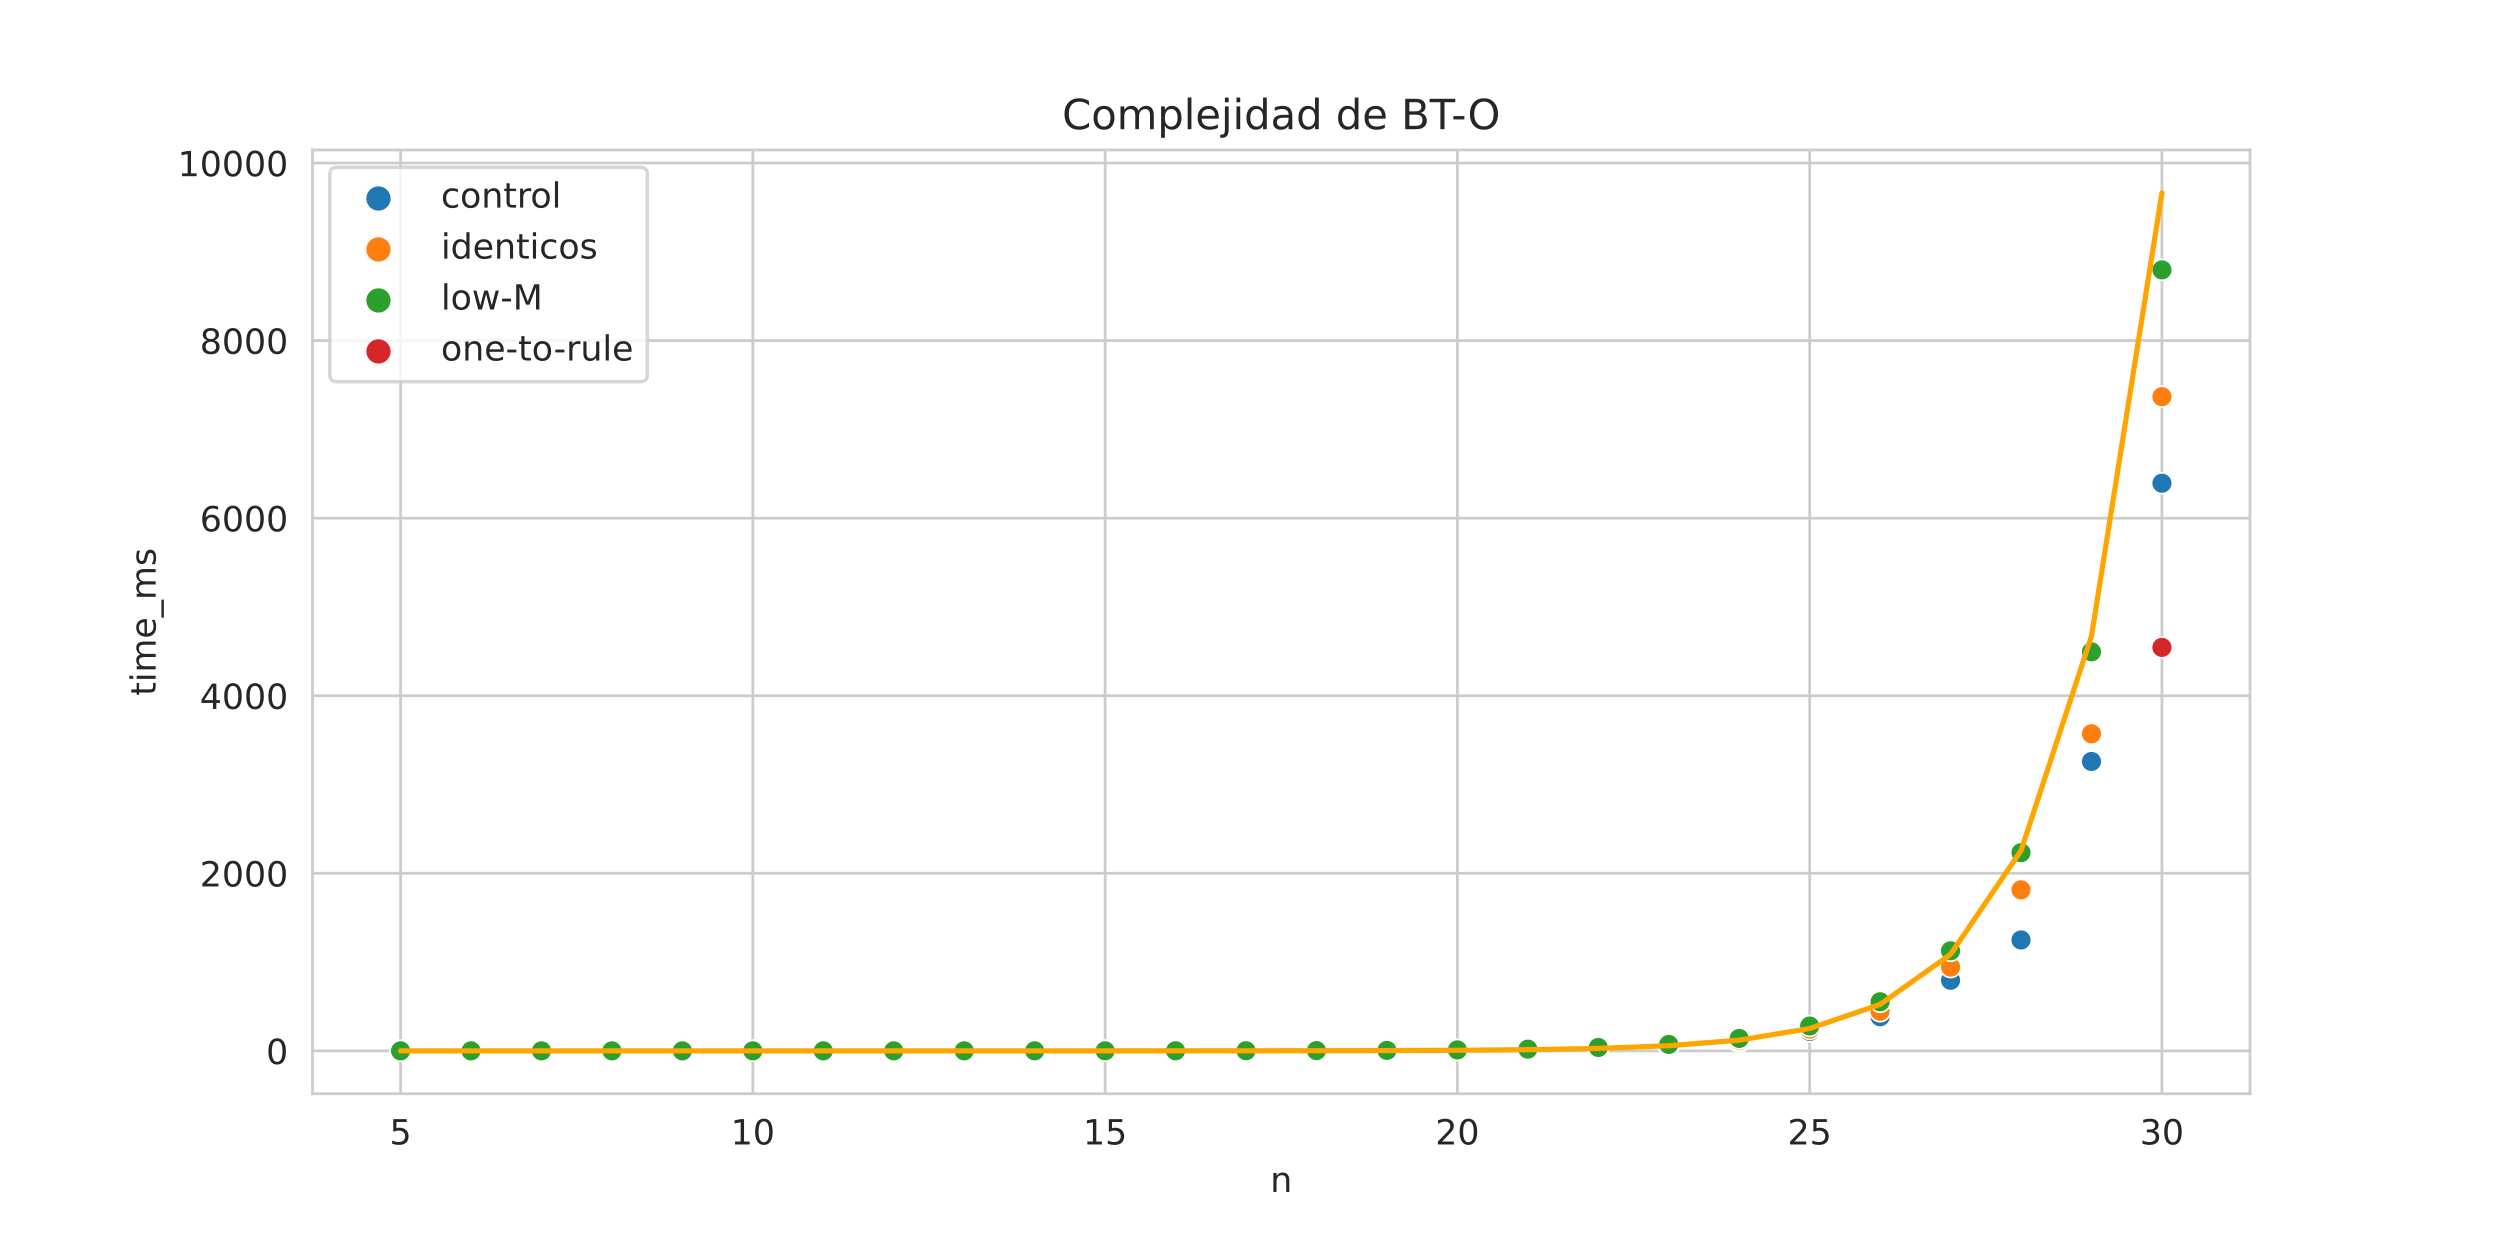 <?xml version="1.0" encoding="utf-8" standalone="no"?>
<!DOCTYPE svg PUBLIC "-//W3C//DTD SVG 1.1//EN"
  "http://www.w3.org/Graphics/SVG/1.1/DTD/svg11.dtd">
<!-- Created with matplotlib (https://matplotlib.org/) -->
<svg height="360pt" version="1.1" viewBox="0 0 720 360" width="720pt" xmlns="http://www.w3.org/2000/svg" xmlns:xlink="http://www.w3.org/1999/xlink">
 <defs>
  <style type="text/css">*{stroke-linecap:butt;stroke-linejoin:round;}</style>
 </defs>
 <g id="figure_1">
  <g id="patch_1">
   <path d="M 0 360 
L 720 360 
L 720 0 
L 0 0 
z
" style="fill:#ffffff;"/>
  </g>
  <g id="axes_1">
   <g id="patch_2">
    <path d="M 90 315 
L 648 315 
L 648 43.2 
L 90 43.2 
z
" style="fill:#ffffff;"/>
   </g>
   <g id="matplotlib.axis_1">
    <g id="xtick_1">
     <g id="line2d_1">
      <path clip-path="url(#p9fcc851614)" d="M 115.364 315 
L 115.364 43.2 
" style="fill:none;stroke:#cccccc;stroke-linecap:round;stroke-width:0.8;"/>
     </g>
     <g id="text_1">
      <!-- 5 -->
      <g style="fill:#262626;" transform="translate(112.182 329.598)scale(0.1 -0.1)">
       <defs>
        <path d="M 10.797 72.906 
L 49.516 72.906 
L 49.516 64.594 
L 19.828 64.594 
L 19.828 46.734 
Q 21.969 47.469 24.109 47.828 
Q 26.266 48.188 28.422 48.188 
Q 40.625 48.188 47.75 41.5 
Q 54.891 34.812 54.891 23.391 
Q 54.891 11.625 47.562 5.094 
Q 40.234 -1.422 26.906 -1.422 
Q 22.312 -1.422 17.547 -0.641 
Q 12.797 0.141 7.719 1.703 
L 7.719 11.625 
Q 12.109 9.234 16.797 8.062 
Q 21.484 6.891 26.703 6.891 
Q 35.156 6.891 40.078 11.328 
Q 45.016 15.766 45.016 23.391 
Q 45.016 31 40.078 35.438 
Q 35.156 39.891 26.703 39.891 
Q 22.75 39.891 18.812 39.016 
Q 14.891 38.141 10.797 36.281 
z
" id="DejaVuSans-53"/>
       </defs>
       <use xlink:href="#DejaVuSans-53"/>
      </g>
     </g>
    </g>
    <g id="xtick_2">
     <g id="line2d_2">
      <path clip-path="url(#p9fcc851614)" d="M 216.818 315 
L 216.818 43.2 
" style="fill:none;stroke:#cccccc;stroke-linecap:round;stroke-width:0.8;"/>
     </g>
     <g id="text_2">
      <!-- 10 -->
      <g style="fill:#262626;" transform="translate(210.456 329.598)scale(0.1 -0.1)">
       <defs>
        <path d="M 12.406 8.297 
L 28.516 8.297 
L 28.516 63.922 
L 10.984 60.406 
L 10.984 69.391 
L 28.422 72.906 
L 38.281 72.906 
L 38.281 8.297 
L 54.391 8.297 
L 54.391 0 
L 12.406 0 
z
" id="DejaVuSans-49"/>
        <path d="M 31.781 66.406 
Q 24.172 66.406 20.328 58.906 
Q 16.5 51.422 16.5 36.375 
Q 16.5 21.391 20.328 13.891 
Q 24.172 6.391 31.781 6.391 
Q 39.453 6.391 43.281 13.891 
Q 47.125 21.391 47.125 36.375 
Q 47.125 51.422 43.281 58.906 
Q 39.453 66.406 31.781 66.406 
z
M 31.781 74.219 
Q 44.047 74.219 50.516 64.516 
Q 56.984 54.828 56.984 36.375 
Q 56.984 17.969 50.516 8.266 
Q 44.047 -1.422 31.781 -1.422 
Q 19.531 -1.422 13.062 8.266 
Q 6.594 17.969 6.594 36.375 
Q 6.594 54.828 13.062 64.516 
Q 19.531 74.219 31.781 74.219 
z
" id="DejaVuSans-48"/>
       </defs>
       <use xlink:href="#DejaVuSans-49"/>
       <use x="63.623" xlink:href="#DejaVuSans-48"/>
      </g>
     </g>
    </g>
    <g id="xtick_3">
     <g id="line2d_3">
      <path clip-path="url(#p9fcc851614)" d="M 318.273 315 
L 318.273 43.2 
" style="fill:none;stroke:#cccccc;stroke-linecap:round;stroke-width:0.8;"/>
     </g>
     <g id="text_3">
      <!-- 15 -->
      <g style="fill:#262626;" transform="translate(311.91 329.598)scale(0.1 -0.1)">
       <use xlink:href="#DejaVuSans-49"/>
       <use x="63.623" xlink:href="#DejaVuSans-53"/>
      </g>
     </g>
    </g>
    <g id="xtick_4">
     <g id="line2d_4">
      <path clip-path="url(#p9fcc851614)" d="M 419.727 315 
L 419.727 43.2 
" style="fill:none;stroke:#cccccc;stroke-linecap:round;stroke-width:0.8;"/>
     </g>
     <g id="text_4">
      <!-- 20 -->
      <g style="fill:#262626;" transform="translate(413.365 329.598)scale(0.1 -0.1)">
       <defs>
        <path d="M 19.188 8.297 
L 53.609 8.297 
L 53.609 0 
L 7.328 0 
L 7.328 8.297 
Q 12.938 14.109 22.625 23.891 
Q 32.328 33.688 34.812 36.531 
Q 39.547 41.844 41.422 45.531 
Q 43.312 49.219 43.312 52.781 
Q 43.312 58.594 39.234 62.25 
Q 35.156 65.922 28.609 65.922 
Q 23.969 65.922 18.812 64.312 
Q 13.672 62.703 7.812 59.422 
L 7.812 69.391 
Q 13.766 71.781 18.938 73 
Q 24.125 74.219 28.422 74.219 
Q 39.75 74.219 46.484 68.547 
Q 53.219 62.891 53.219 53.422 
Q 53.219 48.922 51.531 44.891 
Q 49.859 40.875 45.406 35.406 
Q 44.188 33.984 37.641 27.219 
Q 31.109 20.453 19.188 8.297 
z
" id="DejaVuSans-50"/>
       </defs>
       <use xlink:href="#DejaVuSans-50"/>
       <use x="63.623" xlink:href="#DejaVuSans-48"/>
      </g>
     </g>
    </g>
    <g id="xtick_5">
     <g id="line2d_5">
      <path clip-path="url(#p9fcc851614)" d="M 521.182 315 
L 521.182 43.2 
" style="fill:none;stroke:#cccccc;stroke-linecap:round;stroke-width:0.8;"/>
     </g>
     <g id="text_5">
      <!-- 25 -->
      <g style="fill:#262626;" transform="translate(514.819 329.598)scale(0.1 -0.1)">
       <use xlink:href="#DejaVuSans-50"/>
       <use x="63.623" xlink:href="#DejaVuSans-53"/>
      </g>
     </g>
    </g>
    <g id="xtick_6">
     <g id="line2d_6">
      <path clip-path="url(#p9fcc851614)" d="M 622.636 315 
L 622.636 43.2 
" style="fill:none;stroke:#cccccc;stroke-linecap:round;stroke-width:0.8;"/>
     </g>
     <g id="text_6">
      <!-- 30 -->
      <g style="fill:#262626;" transform="translate(616.274 329.598)scale(0.1 -0.1)">
       <defs>
        <path d="M 40.578 39.312 
Q 47.656 37.797 51.625 33 
Q 55.609 28.219 55.609 21.188 
Q 55.609 10.406 48.188 4.484 
Q 40.766 -1.422 27.094 -1.422 
Q 22.516 -1.422 17.656 -0.516 
Q 12.797 0.391 7.625 2.203 
L 7.625 11.719 
Q 11.719 9.328 16.594 8.109 
Q 21.484 6.891 26.812 6.891 
Q 36.078 6.891 40.938 10.547 
Q 45.797 14.203 45.797 21.188 
Q 45.797 27.641 41.281 31.266 
Q 36.766 34.906 28.719 34.906 
L 20.219 34.906 
L 20.219 43.016 
L 29.109 43.016 
Q 36.375 43.016 40.234 45.922 
Q 44.094 48.828 44.094 54.297 
Q 44.094 59.906 40.109 62.906 
Q 36.141 65.922 28.719 65.922 
Q 24.656 65.922 20.016 65.031 
Q 15.375 64.156 9.812 62.312 
L 9.812 71.094 
Q 15.438 72.656 20.344 73.438 
Q 25.25 74.219 29.594 74.219 
Q 40.828 74.219 47.359 69.109 
Q 53.906 64.016 53.906 55.328 
Q 53.906 49.266 50.438 45.094 
Q 46.969 40.922 40.578 39.312 
z
" id="DejaVuSans-51"/>
       </defs>
       <use xlink:href="#DejaVuSans-51"/>
       <use x="63.623" xlink:href="#DejaVuSans-48"/>
      </g>
     </g>
    </g>
    <g id="text_7">
     <!-- n -->
     <g style="fill:#262626;" transform="translate(365.831 343.277)scale(0.1 -0.1)">
      <defs>
       <path d="M 54.891 33.016 
L 54.891 0 
L 45.906 0 
L 45.906 32.719 
Q 45.906 40.484 42.875 44.328 
Q 39.844 48.188 33.797 48.188 
Q 26.516 48.188 22.312 43.547 
Q 18.109 38.922 18.109 30.906 
L 18.109 0 
L 9.078 0 
L 9.078 54.688 
L 18.109 54.688 
L 18.109 46.188 
Q 21.344 51.125 25.703 53.562 
Q 30.078 56 35.797 56 
Q 45.219 56 50.047 50.172 
Q 54.891 44.344 54.891 33.016 
z
" id="DejaVuSans-110"/>
      </defs>
      <use xlink:href="#DejaVuSans-110"/>
     </g>
    </g>
   </g>
   <g id="matplotlib.axis_2">
    <g id="ytick_1">
     <g id="line2d_7">
      <path clip-path="url(#p9fcc851614)" d="M 90 302.645 
L 648 302.645 
" style="fill:none;stroke:#cccccc;stroke-linecap:round;stroke-width:0.8;"/>
     </g>
     <g id="text_8">
      <!-- 0 -->
      <g style="fill:#262626;" transform="translate(76.638 306.445)scale(0.1 -0.1)">
       <use xlink:href="#DejaVuSans-48"/>
      </g>
     </g>
    </g>
    <g id="ytick_2">
     <g id="line2d_8">
      <path clip-path="url(#p9fcc851614)" d="M 90 251.507 
L 648 251.507 
" style="fill:none;stroke:#cccccc;stroke-linecap:round;stroke-width:0.8;"/>
     </g>
     <g id="text_9">
      <!-- 2000 -->
      <g style="fill:#262626;" transform="translate(57.55 255.307)scale(0.1 -0.1)">
       <use xlink:href="#DejaVuSans-50"/>
       <use x="63.623" xlink:href="#DejaVuSans-48"/>
       <use x="127.246" xlink:href="#DejaVuSans-48"/>
       <use x="190.869" xlink:href="#DejaVuSans-48"/>
      </g>
     </g>
    </g>
    <g id="ytick_3">
     <g id="line2d_9">
      <path clip-path="url(#p9fcc851614)" d="M 90 200.369 
L 648 200.369 
" style="fill:none;stroke:#cccccc;stroke-linecap:round;stroke-width:0.8;"/>
     </g>
     <g id="text_10">
      <!-- 4000 -->
      <g style="fill:#262626;" transform="translate(57.55 204.169)scale(0.1 -0.1)">
       <defs>
        <path d="M 37.797 64.312 
L 12.891 25.391 
L 37.797 25.391 
z
M 35.203 72.906 
L 47.609 72.906 
L 47.609 25.391 
L 58.016 25.391 
L 58.016 17.188 
L 47.609 17.188 
L 47.609 0 
L 37.797 0 
L 37.797 17.188 
L 4.891 17.188 
L 4.891 26.703 
z
" id="DejaVuSans-52"/>
       </defs>
       <use xlink:href="#DejaVuSans-52"/>
       <use x="63.623" xlink:href="#DejaVuSans-48"/>
       <use x="127.246" xlink:href="#DejaVuSans-48"/>
       <use x="190.869" xlink:href="#DejaVuSans-48"/>
      </g>
     </g>
    </g>
    <g id="ytick_4">
     <g id="line2d_10">
      <path clip-path="url(#p9fcc851614)" d="M 90 149.231 
L 648 149.231 
" style="fill:none;stroke:#cccccc;stroke-linecap:round;stroke-width:0.8;"/>
     </g>
     <g id="text_11">
      <!-- 6000 -->
      <g style="fill:#262626;" transform="translate(57.55 153.03)scale(0.1 -0.1)">
       <defs>
        <path d="M 33.016 40.375 
Q 26.375 40.375 22.484 35.828 
Q 18.609 31.297 18.609 23.391 
Q 18.609 15.531 22.484 10.953 
Q 26.375 6.391 33.016 6.391 
Q 39.656 6.391 43.531 10.953 
Q 47.406 15.531 47.406 23.391 
Q 47.406 31.297 43.531 35.828 
Q 39.656 40.375 33.016 40.375 
z
M 52.594 71.297 
L 52.594 62.312 
Q 48.875 64.062 45.094 64.984 
Q 41.312 65.922 37.594 65.922 
Q 27.828 65.922 22.672 59.328 
Q 17.531 52.734 16.797 39.406 
Q 19.672 43.656 24.016 45.922 
Q 28.375 48.188 33.594 48.188 
Q 44.578 48.188 50.953 41.516 
Q 57.328 34.859 57.328 23.391 
Q 57.328 12.156 50.688 5.359 
Q 44.047 -1.422 33.016 -1.422 
Q 20.359 -1.422 13.672 8.266 
Q 6.984 17.969 6.984 36.375 
Q 6.984 53.656 15.188 63.938 
Q 23.391 74.219 37.203 74.219 
Q 40.922 74.219 44.703 73.484 
Q 48.484 72.75 52.594 71.297 
z
" id="DejaVuSans-54"/>
       </defs>
       <use xlink:href="#DejaVuSans-54"/>
       <use x="63.623" xlink:href="#DejaVuSans-48"/>
       <use x="127.246" xlink:href="#DejaVuSans-48"/>
       <use x="190.869" xlink:href="#DejaVuSans-48"/>
      </g>
     </g>
    </g>
    <g id="ytick_5">
     <g id="line2d_11">
      <path clip-path="url(#p9fcc851614)" d="M 90 98.093 
L 648 98.093 
" style="fill:none;stroke:#cccccc;stroke-linecap:round;stroke-width:0.8;"/>
     </g>
     <g id="text_12">
      <!-- 8000 -->
      <g style="fill:#262626;" transform="translate(57.55 101.892)scale(0.1 -0.1)">
       <defs>
        <path d="M 31.781 34.625 
Q 24.75 34.625 20.719 30.859 
Q 16.703 27.094 16.703 20.516 
Q 16.703 13.922 20.719 10.156 
Q 24.75 6.391 31.781 6.391 
Q 38.812 6.391 42.859 10.172 
Q 46.922 13.969 46.922 20.516 
Q 46.922 27.094 42.891 30.859 
Q 38.875 34.625 31.781 34.625 
z
M 21.922 38.812 
Q 15.578 40.375 12.031 44.719 
Q 8.5 49.078 8.5 55.328 
Q 8.5 64.062 14.719 69.141 
Q 20.953 74.219 31.781 74.219 
Q 42.672 74.219 48.875 69.141 
Q 55.078 64.062 55.078 55.328 
Q 55.078 49.078 51.531 44.719 
Q 48 40.375 41.703 38.812 
Q 48.828 37.156 52.797 32.312 
Q 56.781 27.484 56.781 20.516 
Q 56.781 9.906 50.312 4.234 
Q 43.844 -1.422 31.781 -1.422 
Q 19.734 -1.422 13.25 4.234 
Q 6.781 9.906 6.781 20.516 
Q 6.781 27.484 10.781 32.312 
Q 14.797 37.156 21.922 38.812 
z
M 18.312 54.391 
Q 18.312 48.734 21.844 45.562 
Q 25.391 42.391 31.781 42.391 
Q 38.141 42.391 41.719 45.562 
Q 45.312 48.734 45.312 54.391 
Q 45.312 60.062 41.719 63.234 
Q 38.141 66.406 31.781 66.406 
Q 25.391 66.406 21.844 63.234 
Q 18.312 60.062 18.312 54.391 
z
" id="DejaVuSans-56"/>
       </defs>
       <use xlink:href="#DejaVuSans-56"/>
       <use x="63.623" xlink:href="#DejaVuSans-48"/>
       <use x="127.246" xlink:href="#DejaVuSans-48"/>
       <use x="190.869" xlink:href="#DejaVuSans-48"/>
      </g>
     </g>
    </g>
    <g id="ytick_6">
     <g id="line2d_12">
      <path clip-path="url(#p9fcc851614)" d="M 90 46.955 
L 648 46.955 
" style="fill:none;stroke:#cccccc;stroke-linecap:round;stroke-width:0.8;"/>
     </g>
     <g id="text_13">
      <!-- 10000 -->
      <g style="fill:#262626;" transform="translate(51.188 50.754)scale(0.1 -0.1)">
       <use xlink:href="#DejaVuSans-49"/>
       <use x="63.623" xlink:href="#DejaVuSans-48"/>
       <use x="127.246" xlink:href="#DejaVuSans-48"/>
       <use x="190.869" xlink:href="#DejaVuSans-48"/>
       <use x="254.492" xlink:href="#DejaVuSans-48"/>
      </g>
     </g>
    </g>
    <g id="text_14">
     <!-- time_ms -->
     <g style="fill:#262626;" transform="translate(44.83 200.371)rotate(-90)scale(0.1 -0.1)">
      <defs>
       <path d="M 18.312 70.219 
L 18.312 54.688 
L 36.812 54.688 
L 36.812 47.703 
L 18.312 47.703 
L 18.312 18.016 
Q 18.312 11.328 20.141 9.422 
Q 21.969 7.516 27.594 7.516 
L 36.812 7.516 
L 36.812 0 
L 27.594 0 
Q 17.188 0 13.234 3.875 
Q 9.281 7.766 9.281 18.016 
L 9.281 47.703 
L 2.688 47.703 
L 2.688 54.688 
L 9.281 54.688 
L 9.281 70.219 
z
" id="DejaVuSans-116"/>
       <path d="M 9.422 54.688 
L 18.406 54.688 
L 18.406 0 
L 9.422 0 
z
M 9.422 75.984 
L 18.406 75.984 
L 18.406 64.594 
L 9.422 64.594 
z
" id="DejaVuSans-105"/>
       <path d="M 52 44.188 
Q 55.375 50.25 60.062 53.125 
Q 64.75 56 71.094 56 
Q 79.641 56 84.281 50.016 
Q 88.922 44.047 88.922 33.016 
L 88.922 0 
L 79.891 0 
L 79.891 32.719 
Q 79.891 40.578 77.094 44.375 
Q 74.312 48.188 68.609 48.188 
Q 61.625 48.188 57.562 43.547 
Q 53.516 38.922 53.516 30.906 
L 53.516 0 
L 44.484 0 
L 44.484 32.719 
Q 44.484 40.625 41.703 44.406 
Q 38.922 48.188 33.109 48.188 
Q 26.219 48.188 22.156 43.531 
Q 18.109 38.875 18.109 30.906 
L 18.109 0 
L 9.078 0 
L 9.078 54.688 
L 18.109 54.688 
L 18.109 46.188 
Q 21.188 51.219 25.484 53.609 
Q 29.781 56 35.688 56 
Q 41.656 56 45.828 52.969 
Q 50 49.953 52 44.188 
z
" id="DejaVuSans-109"/>
       <path d="M 56.203 29.594 
L 56.203 25.203 
L 14.891 25.203 
Q 15.484 15.922 20.484 11.062 
Q 25.484 6.203 34.422 6.203 
Q 39.594 6.203 44.453 7.469 
Q 49.312 8.734 54.109 11.281 
L 54.109 2.781 
Q 49.266 0.734 44.188 -0.344 
Q 39.109 -1.422 33.891 -1.422 
Q 20.797 -1.422 13.156 6.188 
Q 5.516 13.812 5.516 26.812 
Q 5.516 40.234 12.766 48.109 
Q 20.016 56 32.328 56 
Q 43.359 56 49.781 48.891 
Q 56.203 41.797 56.203 29.594 
z
M 47.219 32.234 
Q 47.125 39.594 43.094 43.984 
Q 39.062 48.391 32.422 48.391 
Q 24.906 48.391 20.391 44.141 
Q 15.875 39.891 15.188 32.172 
z
" id="DejaVuSans-101"/>
       <path d="M 50.984 -16.609 
L 50.984 -23.578 
L -0.984 -23.578 
L -0.984 -16.609 
z
" id="DejaVuSans-95"/>
       <path d="M 44.281 53.078 
L 44.281 44.578 
Q 40.484 46.531 36.375 47.5 
Q 32.281 48.484 27.875 48.484 
Q 21.188 48.484 17.844 46.438 
Q 14.5 44.391 14.5 40.281 
Q 14.5 37.156 16.891 35.375 
Q 19.281 33.594 26.516 31.984 
L 29.594 31.297 
Q 39.156 29.25 43.188 25.516 
Q 47.219 21.781 47.219 15.094 
Q 47.219 7.469 41.188 3.016 
Q 35.156 -1.422 24.609 -1.422 
Q 20.219 -1.422 15.453 -0.562 
Q 10.688 0.297 5.422 2 
L 5.422 11.281 
Q 10.406 8.688 15.234 7.391 
Q 20.062 6.109 24.812 6.109 
Q 31.156 6.109 34.562 8.281 
Q 37.984 10.453 37.984 14.406 
Q 37.984 18.062 35.516 20.016 
Q 33.062 21.969 24.703 23.781 
L 21.578 24.516 
Q 13.234 26.266 9.516 29.906 
Q 5.812 33.547 5.812 39.891 
Q 5.812 47.609 11.281 51.797 
Q 16.75 56 26.812 56 
Q 31.781 56 36.172 55.266 
Q 40.578 54.547 44.281 53.078 
z
" id="DejaVuSans-115"/>
      </defs>
      <use xlink:href="#DejaVuSans-116"/>
      <use x="39.209" xlink:href="#DejaVuSans-105"/>
      <use x="66.992" xlink:href="#DejaVuSans-109"/>
      <use x="164.404" xlink:href="#DejaVuSans-101"/>
      <use x="225.928" xlink:href="#DejaVuSans-95"/>
      <use x="275.928" xlink:href="#DejaVuSans-109"/>
      <use x="373.34" xlink:href="#DejaVuSans-115"/>
     </g>
    </g>
   </g>
   <g id="PathCollection_1">
    <defs>
     <path d="M 0 3 
C 0.796 3 1.559 2.684 2.121 2.121 
C 2.684 1.559 3 0.796 3 -0 
C 3 -0.796 2.684 -1.559 2.121 -2.121 
C 1.559 -2.684 0.796 -3 0 -3 
C -0.796 -3 -1.559 -2.684 -2.121 -2.121 
C -2.684 -1.559 -3 -0.796 -3 0 
C -3 0.796 -2.684 1.559 -2.121 2.121 
C -1.559 2.684 -0.796 3 0 3 
z
" id="C0_0_33db174667"/>
    </defs>
    <g clip-path="url(#p9fcc851614)">
     <use style="fill:#1f77b4;stroke:#ffffff;stroke-width:0.48;" x="115.364" xlink:href="#C0_0_33db174667" y="302.645"/>
    </g>
    <g clip-path="url(#p9fcc851614)">
     <use style="fill:#1f77b4;stroke:#ffffff;stroke-width:0.48;" x="135.655" xlink:href="#C0_0_33db174667" y="302.645"/>
    </g>
    <g clip-path="url(#p9fcc851614)">
     <use style="fill:#1f77b4;stroke:#ffffff;stroke-width:0.48;" x="155.945" xlink:href="#C0_0_33db174667" y="302.645"/>
    </g>
    <g clip-path="url(#p9fcc851614)">
     <use style="fill:#1f77b4;stroke:#ffffff;stroke-width:0.48;" x="176.236" xlink:href="#C0_0_33db174667" y="302.645"/>
    </g>
    <g clip-path="url(#p9fcc851614)">
     <use style="fill:#1f77b4;stroke:#ffffff;stroke-width:0.48;" x="196.527" xlink:href="#C0_0_33db174667" y="302.645"/>
    </g>
    <g clip-path="url(#p9fcc851614)">
     <use style="fill:#1f77b4;stroke:#ffffff;stroke-width:0.48;" x="216.818" xlink:href="#C0_0_33db174667" y="302.645"/>
    </g>
    <g clip-path="url(#p9fcc851614)">
     <use style="fill:#1f77b4;stroke:#ffffff;stroke-width:0.48;" x="237.109" xlink:href="#C0_0_33db174667" y="302.645"/>
    </g>
    <g clip-path="url(#p9fcc851614)">
     <use style="fill:#1f77b4;stroke:#ffffff;stroke-width:0.48;" x="257.4" xlink:href="#C0_0_33db174667" y="302.644"/>
    </g>
    <g clip-path="url(#p9fcc851614)">
     <use style="fill:#1f77b4;stroke:#ffffff;stroke-width:0.48;" x="277.691" xlink:href="#C0_0_33db174667" y="302.643"/>
    </g>
    <g clip-path="url(#p9fcc851614)">
     <use style="fill:#1f77b4;stroke:#ffffff;stroke-width:0.48;" x="297.982" xlink:href="#C0_0_33db174667" y="302.64"/>
    </g>
    <g clip-path="url(#p9fcc851614)">
     <use style="fill:#1f77b4;stroke:#ffffff;stroke-width:0.48;" x="318.273" xlink:href="#C0_0_33db174667" y="302.636"/>
    </g>
    <g clip-path="url(#p9fcc851614)">
     <use style="fill:#1f77b4;stroke:#ffffff;stroke-width:0.48;" x="338.564" xlink:href="#C0_0_33db174667" y="302.625"/>
    </g>
    <g clip-path="url(#p9fcc851614)">
     <use style="fill:#1f77b4;stroke:#ffffff;stroke-width:0.48;" x="358.855" xlink:href="#C0_0_33db174667" y="302.611"/>
    </g>
    <g clip-path="url(#p9fcc851614)">
     <use style="fill:#1f77b4;stroke:#ffffff;stroke-width:0.48;" x="379.145" xlink:href="#C0_0_33db174667" y="302.584"/>
    </g>
    <g clip-path="url(#p9fcc851614)">
     <use style="fill:#1f77b4;stroke:#ffffff;stroke-width:0.48;" x="399.436" xlink:href="#C0_0_33db174667" y="302.539"/>
    </g>
    <g clip-path="url(#p9fcc851614)">
     <use style="fill:#1f77b4;stroke:#ffffff;stroke-width:0.48;" x="419.727" xlink:href="#C0_0_33db174667" y="302.422"/>
    </g>
    <g clip-path="url(#p9fcc851614)">
     <use style="fill:#1f77b4;stroke:#ffffff;stroke-width:0.48;" x="440.018" xlink:href="#C0_0_33db174667" y="302.244"/>
    </g>
    <g clip-path="url(#p9fcc851614)">
     <use style="fill:#1f77b4;stroke:#ffffff;stroke-width:0.48;" x="460.309" xlink:href="#C0_0_33db174667" y="301.977"/>
    </g>
    <g clip-path="url(#p9fcc851614)">
     <use style="fill:#1f77b4;stroke:#ffffff;stroke-width:0.48;" x="480.6" xlink:href="#C0_0_33db174667" y="301.418"/>
    </g>
    <g clip-path="url(#p9fcc851614)">
     <use style="fill:#1f77b4;stroke:#ffffff;stroke-width:0.48;" x="500.891" xlink:href="#C0_0_33db174667" y="300.04"/>
    </g>
    <g clip-path="url(#p9fcc851614)">
     <use style="fill:#1f77b4;stroke:#ffffff;stroke-width:0.48;" x="521.182" xlink:href="#C0_0_33db174667" y="297.055"/>
    </g>
    <g clip-path="url(#p9fcc851614)">
     <use style="fill:#1f77b4;stroke:#ffffff;stroke-width:0.48;" x="541.473" xlink:href="#C0_0_33db174667" y="292.825"/>
    </g>
    <g clip-path="url(#p9fcc851614)">
     <use style="fill:#1f77b4;stroke:#ffffff;stroke-width:0.48;" x="561.764" xlink:href="#C0_0_33db174667" y="282.312"/>
    </g>
    <g clip-path="url(#p9fcc851614)">
     <use style="fill:#1f77b4;stroke:#ffffff;stroke-width:0.48;" x="582.055" xlink:href="#C0_0_33db174667" y="270.707"/>
    </g>
    <g clip-path="url(#p9fcc851614)">
     <use style="fill:#1f77b4;stroke:#ffffff;stroke-width:0.48;" x="602.345" xlink:href="#C0_0_33db174667" y="219.301"/>
    </g>
    <g clip-path="url(#p9fcc851614)">
     <use style="fill:#1f77b4;stroke:#ffffff;stroke-width:0.48;" x="622.636" xlink:href="#C0_0_33db174667" y="139.166"/>
    </g>
    <g clip-path="url(#p9fcc851614)">
     <use style="fill:#ff7f0e;stroke:#ffffff;stroke-width:0.48;" x="115.364" xlink:href="#C0_0_33db174667" y="302.645"/>
    </g>
    <g clip-path="url(#p9fcc851614)">
     <use style="fill:#ff7f0e;stroke:#ffffff;stroke-width:0.48;" x="135.655" xlink:href="#C0_0_33db174667" y="302.645"/>
    </g>
    <g clip-path="url(#p9fcc851614)">
     <use style="fill:#ff7f0e;stroke:#ffffff;stroke-width:0.48;" x="155.945" xlink:href="#C0_0_33db174667" y="302.645"/>
    </g>
    <g clip-path="url(#p9fcc851614)">
     <use style="fill:#ff7f0e;stroke:#ffffff;stroke-width:0.48;" x="176.236" xlink:href="#C0_0_33db174667" y="302.645"/>
    </g>
    <g clip-path="url(#p9fcc851614)">
     <use style="fill:#ff7f0e;stroke:#ffffff;stroke-width:0.48;" x="196.527" xlink:href="#C0_0_33db174667" y="302.645"/>
    </g>
    <g clip-path="url(#p9fcc851614)">
     <use style="fill:#ff7f0e;stroke:#ffffff;stroke-width:0.48;" x="216.818" xlink:href="#C0_0_33db174667" y="302.645"/>
    </g>
    <g clip-path="url(#p9fcc851614)">
     <use style="fill:#ff7f0e;stroke:#ffffff;stroke-width:0.48;" x="237.109" xlink:href="#C0_0_33db174667" y="302.645"/>
    </g>
    <g clip-path="url(#p9fcc851614)">
     <use style="fill:#ff7f0e;stroke:#ffffff;stroke-width:0.48;" x="257.4" xlink:href="#C0_0_33db174667" y="302.644"/>
    </g>
    <g clip-path="url(#p9fcc851614)">
     <use style="fill:#ff7f0e;stroke:#ffffff;stroke-width:0.48;" x="277.691" xlink:href="#C0_0_33db174667" y="302.643"/>
    </g>
    <g clip-path="url(#p9fcc851614)">
     <use style="fill:#ff7f0e;stroke:#ffffff;stroke-width:0.48;" x="297.982" xlink:href="#C0_0_33db174667" y="302.64"/>
    </g>
    <g clip-path="url(#p9fcc851614)">
     <use style="fill:#ff7f0e;stroke:#ffffff;stroke-width:0.48;" x="318.273" xlink:href="#C0_0_33db174667" y="302.636"/>
    </g>
    <g clip-path="url(#p9fcc851614)">
     <use style="fill:#ff7f0e;stroke:#ffffff;stroke-width:0.48;" x="338.564" xlink:href="#C0_0_33db174667" y="302.626"/>
    </g>
    <g clip-path="url(#p9fcc851614)">
     <use style="fill:#ff7f0e;stroke:#ffffff;stroke-width:0.48;" x="358.855" xlink:href="#C0_0_33db174667" y="302.612"/>
    </g>
    <g clip-path="url(#p9fcc851614)">
     <use style="fill:#ff7f0e;stroke:#ffffff;stroke-width:0.48;" x="379.145" xlink:href="#C0_0_33db174667" y="302.58"/>
    </g>
    <g clip-path="url(#p9fcc851614)">
     <use style="fill:#ff7f0e;stroke:#ffffff;stroke-width:0.48;" x="399.436" xlink:href="#C0_0_33db174667" y="302.525"/>
    </g>
    <g clip-path="url(#p9fcc851614)">
     <use style="fill:#ff7f0e;stroke:#ffffff;stroke-width:0.48;" x="419.727" xlink:href="#C0_0_33db174667" y="302.412"/>
    </g>
    <g clip-path="url(#p9fcc851614)">
     <use style="fill:#ff7f0e;stroke:#ffffff;stroke-width:0.48;" x="440.018" xlink:href="#C0_0_33db174667" y="302.188"/>
    </g>
    <g clip-path="url(#p9fcc851614)">
     <use style="fill:#ff7f0e;stroke:#ffffff;stroke-width:0.48;" x="460.309" xlink:href="#C0_0_33db174667" y="301.83"/>
    </g>
    <g clip-path="url(#p9fcc851614)">
     <use style="fill:#ff7f0e;stroke:#ffffff;stroke-width:0.48;" x="480.6" xlink:href="#C0_0_33db174667" y="300.999"/>
    </g>
    <g clip-path="url(#p9fcc851614)">
     <use style="fill:#ff7f0e;stroke:#ffffff;stroke-width:0.48;" x="500.891" xlink:href="#C0_0_33db174667" y="299.653"/>
    </g>
    <g clip-path="url(#p9fcc851614)">
     <use style="fill:#ff7f0e;stroke:#ffffff;stroke-width:0.48;" x="521.182" xlink:href="#C0_0_33db174667" y="296.363"/>
    </g>
    <g clip-path="url(#p9fcc851614)">
     <use style="fill:#ff7f0e;stroke:#ffffff;stroke-width:0.48;" x="541.473" xlink:href="#C0_0_33db174667" y="291.248"/>
    </g>
    <g clip-path="url(#p9fcc851614)">
     <use style="fill:#ff7f0e;stroke:#ffffff;stroke-width:0.48;" x="561.764" xlink:href="#C0_0_33db174667" y="278.538"/>
    </g>
    <g clip-path="url(#p9fcc851614)">
     <use style="fill:#ff7f0e;stroke:#ffffff;stroke-width:0.48;" x="582.055" xlink:href="#C0_0_33db174667" y="256.269"/>
    </g>
    <g clip-path="url(#p9fcc851614)">
     <use style="fill:#ff7f0e;stroke:#ffffff;stroke-width:0.48;" x="602.345" xlink:href="#C0_0_33db174667" y="211.331"/>
    </g>
    <g clip-path="url(#p9fcc851614)">
     <use style="fill:#ff7f0e;stroke:#ffffff;stroke-width:0.48;" x="622.636" xlink:href="#C0_0_33db174667" y="114.242"/>
    </g>
    <g clip-path="url(#p9fcc851614)">
     <use style="fill:#2ca02c;stroke:#ffffff;stroke-width:0.48;" x="115.364" xlink:href="#C0_0_33db174667" y="302.645"/>
    </g>
    <g clip-path="url(#p9fcc851614)">
     <use style="fill:#2ca02c;stroke:#ffffff;stroke-width:0.48;" x="135.655" xlink:href="#C0_0_33db174667" y="302.645"/>
    </g>
    <g clip-path="url(#p9fcc851614)">
     <use style="fill:#2ca02c;stroke:#ffffff;stroke-width:0.48;" x="155.945" xlink:href="#C0_0_33db174667" y="302.645"/>
    </g>
    <g clip-path="url(#p9fcc851614)">
     <use style="fill:#2ca02c;stroke:#ffffff;stroke-width:0.48;" x="176.236" xlink:href="#C0_0_33db174667" y="302.645"/>
    </g>
    <g clip-path="url(#p9fcc851614)">
     <use style="fill:#2ca02c;stroke:#ffffff;stroke-width:0.48;" x="196.527" xlink:href="#C0_0_33db174667" y="302.645"/>
    </g>
    <g clip-path="url(#p9fcc851614)">
     <use style="fill:#2ca02c;stroke:#ffffff;stroke-width:0.48;" x="216.818" xlink:href="#C0_0_33db174667" y="302.645"/>
    </g>
    <g clip-path="url(#p9fcc851614)">
     <use style="fill:#2ca02c;stroke:#ffffff;stroke-width:0.48;" x="237.109" xlink:href="#C0_0_33db174667" y="302.645"/>
    </g>
    <g clip-path="url(#p9fcc851614)">
     <use style="fill:#2ca02c;stroke:#ffffff;stroke-width:0.48;" x="257.4" xlink:href="#C0_0_33db174667" y="302.644"/>
    </g>
    <g clip-path="url(#p9fcc851614)">
     <use style="fill:#2ca02c;stroke:#ffffff;stroke-width:0.48;" x="277.691" xlink:href="#C0_0_33db174667" y="302.643"/>
    </g>
    <g clip-path="url(#p9fcc851614)">
     <use style="fill:#2ca02c;stroke:#ffffff;stroke-width:0.48;" x="297.982" xlink:href="#C0_0_33db174667" y="302.641"/>
    </g>
    <g clip-path="url(#p9fcc851614)">
     <use style="fill:#2ca02c;stroke:#ffffff;stroke-width:0.48;" x="318.273" xlink:href="#C0_0_33db174667" y="302.636"/>
    </g>
    <g clip-path="url(#p9fcc851614)">
     <use style="fill:#2ca02c;stroke:#ffffff;stroke-width:0.48;" x="338.564" xlink:href="#C0_0_33db174667" y="302.628"/>
    </g>
    <g clip-path="url(#p9fcc851614)">
     <use style="fill:#2ca02c;stroke:#ffffff;stroke-width:0.48;" x="358.855" xlink:href="#C0_0_33db174667" y="302.611"/>
    </g>
    <g clip-path="url(#p9fcc851614)">
     <use style="fill:#2ca02c;stroke:#ffffff;stroke-width:0.48;" x="379.145" xlink:href="#C0_0_33db174667" y="302.575"/>
    </g>
    <g clip-path="url(#p9fcc851614)">
     <use style="fill:#2ca02c;stroke:#ffffff;stroke-width:0.48;" x="399.436" xlink:href="#C0_0_33db174667" y="302.515"/>
    </g>
    <g clip-path="url(#p9fcc851614)">
     <use style="fill:#2ca02c;stroke:#ffffff;stroke-width:0.48;" x="419.727" xlink:href="#C0_0_33db174667" y="302.377"/>
    </g>
    <g clip-path="url(#p9fcc851614)">
     <use style="fill:#2ca02c;stroke:#ffffff;stroke-width:0.48;" x="440.018" xlink:href="#C0_0_33db174667" y="302.155"/>
    </g>
    <g clip-path="url(#p9fcc851614)">
     <use style="fill:#2ca02c;stroke:#ffffff;stroke-width:0.48;" x="460.309" xlink:href="#C0_0_33db174667" y="301.667"/>
    </g>
    <g clip-path="url(#p9fcc851614)">
     <use style="fill:#2ca02c;stroke:#ffffff;stroke-width:0.48;" x="480.6" xlink:href="#C0_0_33db174667" y="300.801"/>
    </g>
    <g clip-path="url(#p9fcc851614)">
     <use style="fill:#2ca02c;stroke:#ffffff;stroke-width:0.48;" x="500.891" xlink:href="#C0_0_33db174667" y="299.07"/>
    </g>
    <g clip-path="url(#p9fcc851614)">
     <use style="fill:#2ca02c;stroke:#ffffff;stroke-width:0.48;" x="521.182" xlink:href="#C0_0_33db174667" y="295.493"/>
    </g>
    <g clip-path="url(#p9fcc851614)">
     <use style="fill:#2ca02c;stroke:#ffffff;stroke-width:0.48;" x="541.473" xlink:href="#C0_0_33db174667" y="288.513"/>
    </g>
    <g clip-path="url(#p9fcc851614)">
     <use style="fill:#2ca02c;stroke:#ffffff;stroke-width:0.48;" x="561.764" xlink:href="#C0_0_33db174667" y="273.836"/>
    </g>
    <g clip-path="url(#p9fcc851614)">
     <use style="fill:#2ca02c;stroke:#ffffff;stroke-width:0.48;" x="582.055" xlink:href="#C0_0_33db174667" y="245.568"/>
    </g>
    <g clip-path="url(#p9fcc851614)">
     <use style="fill:#2ca02c;stroke:#ffffff;stroke-width:0.48;" x="602.345" xlink:href="#C0_0_33db174667" y="187.726"/>
    </g>
    <g clip-path="url(#p9fcc851614)">
     <use style="fill:#2ca02c;stroke:#ffffff;stroke-width:0.48;" x="622.636" xlink:href="#C0_0_33db174667" y="77.725"/>
    </g>
    <g clip-path="url(#p9fcc851614)">
     <use style="fill:#d62728;stroke:#ffffff;stroke-width:0.48;" x="622.636" xlink:href="#C0_0_33db174667" y="186.448"/>
    </g>
   </g>
   <g id="PathCollection_2"/>
   <g id="PathCollection_3"/>
   <g id="PathCollection_4"/>
   <g id="PathCollection_5"/>
   <g id="PolyCollection_1">
    <defs>
     <path d="M 115.364 -57.355 
L 115.364 -57.355 
L 135.655 -57.355 
L 155.945 -57.355 
L 176.236 -57.355 
L 196.527 -57.355 
L 216.818 -57.355 
L 237.109 -57.355 
L 257.4 -57.355 
L 277.691 -57.355 
L 297.982 -57.356 
L 318.273 -57.358 
L 338.564 -57.363 
L 358.855 -57.372 
L 379.145 -57.391 
L 399.436 -57.431 
L 419.727 -57.515 
L 440.018 -57.692 
L 460.309 -58.062 
L 480.6 -58.835 
L 500.891 -60.443 
L 521.182 -63.789 
L 541.473 -70.739 
L 561.764 -85.152 
L 582.055 -115.009 
L 602.345 -176.782 
L 622.636 -304.445 
L 622.636 -304.445 
L 622.636 -304.445 
L 602.345 -176.782 
L 582.055 -115.009 
L 561.764 -85.152 
L 541.473 -70.739 
L 521.182 -63.789 
L 500.891 -60.443 
L 480.6 -58.835 
L 460.309 -58.062 
L 440.018 -57.692 
L 419.727 -57.515 
L 399.436 -57.431 
L 379.145 -57.391 
L 358.855 -57.372 
L 338.564 -57.363 
L 318.273 -57.358 
L 297.982 -57.356 
L 277.691 -57.355 
L 257.4 -57.355 
L 237.109 -57.355 
L 216.818 -57.355 
L 196.527 -57.355 
L 176.236 -57.355 
L 155.945 -57.355 
L 135.655 -57.355 
L 115.364 -57.355 
z
" id="mf3a22ff05f" style="stroke:#ffa500;stroke-opacity:0.2;"/>
    </defs>
    <g clip-path="url(#p9fcc851614)">
     <use style="fill:#ffa500;fill-opacity:0.2;stroke:#ffa500;stroke-opacity:0.2;" x="0" xlink:href="#mf3a22ff05f" y="360"/>
    </g>
   </g>
   <g id="line2d_13">
    <path clip-path="url(#p9fcc851614)" d="M 115.364 302.645 
L 135.655 302.645 
L 155.945 302.645 
L 176.236 302.645 
L 196.527 302.645 
L 216.818 302.645 
L 237.109 302.645 
L 257.4 302.645 
L 277.691 302.645 
L 297.982 302.644 
L 318.273 302.642 
L 338.564 302.637 
L 358.855 302.628 
L 379.145 302.609 
L 399.436 302.569 
L 419.727 302.485 
L 440.018 302.308 
L 460.309 301.938 
L 480.6 301.165 
L 500.891 299.557 
L 521.182 296.211 
L 541.473 289.261 
L 561.764 274.848 
L 582.055 244.991 
L 602.345 183.218 
L 622.636 55.555 
" style="fill:none;stroke:#ffa500;stroke-linecap:round;stroke-width:1.5;"/>
   </g>
   <g id="patch_3">
    <path d="M 90 315 
L 90 43.2 
" style="fill:none;stroke:#cccccc;stroke-linecap:square;stroke-linejoin:miter;stroke-width:0.8;"/>
   </g>
   <g id="patch_4">
    <path d="M 648 315 
L 648 43.2 
" style="fill:none;stroke:#cccccc;stroke-linecap:square;stroke-linejoin:miter;stroke-width:0.8;"/>
   </g>
   <g id="patch_5">
    <path d="M 90 315 
L 648 315 
" style="fill:none;stroke:#cccccc;stroke-linecap:square;stroke-linejoin:miter;stroke-width:0.8;"/>
   </g>
   <g id="patch_6">
    <path d="M 90 43.2 
L 648 43.2 
" style="fill:none;stroke:#cccccc;stroke-linecap:square;stroke-linejoin:miter;stroke-width:0.8;"/>
   </g>
   <g id="text_15">
    <!-- Complejidad de BT-O -->
    <g style="fill:#262626;" transform="translate(305.897 37.2)scale(0.12 -0.12)">
     <defs>
      <path d="M 64.406 67.281 
L 64.406 56.891 
Q 59.422 61.531 53.781 63.812 
Q 48.141 66.109 41.797 66.109 
Q 29.297 66.109 22.656 58.469 
Q 16.016 50.828 16.016 36.375 
Q 16.016 21.969 22.656 14.328 
Q 29.297 6.688 41.797 6.688 
Q 48.141 6.688 53.781 8.984 
Q 59.422 11.281 64.406 15.922 
L 64.406 5.609 
Q 59.234 2.094 53.438 0.328 
Q 47.656 -1.422 41.219 -1.422 
Q 24.656 -1.422 15.125 8.703 
Q 5.609 18.844 5.609 36.375 
Q 5.609 53.953 15.125 64.078 
Q 24.656 74.219 41.219 74.219 
Q 47.75 74.219 53.531 72.484 
Q 59.328 70.75 64.406 67.281 
z
" id="DejaVuSans-67"/>
      <path d="M 30.609 48.391 
Q 23.391 48.391 19.188 42.75 
Q 14.984 37.109 14.984 27.297 
Q 14.984 17.484 19.156 11.844 
Q 23.344 6.203 30.609 6.203 
Q 37.797 6.203 41.984 11.859 
Q 46.188 17.531 46.188 27.297 
Q 46.188 37.016 41.984 42.703 
Q 37.797 48.391 30.609 48.391 
z
M 30.609 56 
Q 42.328 56 49.016 48.375 
Q 55.719 40.766 55.719 27.297 
Q 55.719 13.875 49.016 6.219 
Q 42.328 -1.422 30.609 -1.422 
Q 18.844 -1.422 12.172 6.219 
Q 5.516 13.875 5.516 27.297 
Q 5.516 40.766 12.172 48.375 
Q 18.844 56 30.609 56 
z
" id="DejaVuSans-111"/>
      <path d="M 18.109 8.203 
L 18.109 -20.797 
L 9.078 -20.797 
L 9.078 54.688 
L 18.109 54.688 
L 18.109 46.391 
Q 20.953 51.266 25.266 53.625 
Q 29.594 56 35.594 56 
Q 45.562 56 51.781 48.094 
Q 58.016 40.188 58.016 27.297 
Q 58.016 14.406 51.781 6.484 
Q 45.562 -1.422 35.594 -1.422 
Q 29.594 -1.422 25.266 0.953 
Q 20.953 3.328 18.109 8.203 
z
M 48.688 27.297 
Q 48.688 37.203 44.609 42.844 
Q 40.531 48.484 33.406 48.484 
Q 26.266 48.484 22.188 42.844 
Q 18.109 37.203 18.109 27.297 
Q 18.109 17.391 22.188 11.75 
Q 26.266 6.109 33.406 6.109 
Q 40.531 6.109 44.609 11.75 
Q 48.688 17.391 48.688 27.297 
z
" id="DejaVuSans-112"/>
      <path d="M 9.422 75.984 
L 18.406 75.984 
L 18.406 0 
L 9.422 0 
z
" id="DejaVuSans-108"/>
      <path d="M 9.422 54.688 
L 18.406 54.688 
L 18.406 -0.984 
Q 18.406 -11.422 14.422 -16.109 
Q 10.453 -20.797 1.609 -20.797 
L -1.812 -20.797 
L -1.812 -13.188 
L 0.594 -13.188 
Q 5.719 -13.188 7.562 -10.812 
Q 9.422 -8.453 9.422 -0.984 
z
M 9.422 75.984 
L 18.406 75.984 
L 18.406 64.594 
L 9.422 64.594 
z
" id="DejaVuSans-106"/>
      <path d="M 45.406 46.391 
L 45.406 75.984 
L 54.391 75.984 
L 54.391 0 
L 45.406 0 
L 45.406 8.203 
Q 42.578 3.328 38.25 0.953 
Q 33.938 -1.422 27.875 -1.422 
Q 17.969 -1.422 11.734 6.484 
Q 5.516 14.406 5.516 27.297 
Q 5.516 40.188 11.734 48.094 
Q 17.969 56 27.875 56 
Q 33.938 56 38.25 53.625 
Q 42.578 51.266 45.406 46.391 
z
M 14.797 27.297 
Q 14.797 17.391 18.875 11.75 
Q 22.953 6.109 30.078 6.109 
Q 37.203 6.109 41.297 11.75 
Q 45.406 17.391 45.406 27.297 
Q 45.406 37.203 41.297 42.844 
Q 37.203 48.484 30.078 48.484 
Q 22.953 48.484 18.875 42.844 
Q 14.797 37.203 14.797 27.297 
z
" id="DejaVuSans-100"/>
      <path d="M 34.281 27.484 
Q 23.391 27.484 19.188 25 
Q 14.984 22.516 14.984 16.5 
Q 14.984 11.719 18.141 8.906 
Q 21.297 6.109 26.703 6.109 
Q 34.188 6.109 38.703 11.406 
Q 43.219 16.703 43.219 25.484 
L 43.219 27.484 
z
M 52.203 31.203 
L 52.203 0 
L 43.219 0 
L 43.219 8.297 
Q 40.141 3.328 35.547 0.953 
Q 30.953 -1.422 24.312 -1.422 
Q 15.922 -1.422 10.953 3.297 
Q 6 8.016 6 15.922 
Q 6 25.141 12.172 29.828 
Q 18.359 34.516 30.609 34.516 
L 43.219 34.516 
L 43.219 35.406 
Q 43.219 41.609 39.141 45 
Q 35.062 48.391 27.688 48.391 
Q 23 48.391 18.547 47.266 
Q 14.109 46.141 10.016 43.891 
L 10.016 52.203 
Q 14.938 54.109 19.578 55.047 
Q 24.219 56 28.609 56 
Q 40.484 56 46.344 49.844 
Q 52.203 43.703 52.203 31.203 
z
" id="DejaVuSans-97"/>
      <path id="DejaVuSans-32"/>
      <path d="M 19.672 34.812 
L 19.672 8.109 
L 35.5 8.109 
Q 43.453 8.109 47.281 11.406 
Q 51.125 14.703 51.125 21.484 
Q 51.125 28.328 47.281 31.562 
Q 43.453 34.812 35.5 34.812 
z
M 19.672 64.797 
L 19.672 42.828 
L 34.281 42.828 
Q 41.5 42.828 45.031 45.531 
Q 48.578 48.25 48.578 53.812 
Q 48.578 59.328 45.031 62.062 
Q 41.5 64.797 34.281 64.797 
z
M 9.812 72.906 
L 35.016 72.906 
Q 46.297 72.906 52.391 68.219 
Q 58.5 63.531 58.5 54.891 
Q 58.5 48.188 55.375 44.234 
Q 52.25 40.281 46.188 39.312 
Q 53.469 37.75 57.5 32.781 
Q 61.531 27.828 61.531 20.406 
Q 61.531 10.641 54.891 5.312 
Q 48.25 0 35.984 0 
L 9.812 0 
z
" id="DejaVuSans-66"/>
      <path d="M -0.297 72.906 
L 61.375 72.906 
L 61.375 64.594 
L 35.5 64.594 
L 35.5 0 
L 25.594 0 
L 25.594 64.594 
L -0.297 64.594 
z
" id="DejaVuSans-84"/>
      <path d="M 4.891 31.391 
L 31.203 31.391 
L 31.203 23.391 
L 4.891 23.391 
z
" id="DejaVuSans-45"/>
      <path d="M 39.406 66.219 
Q 28.656 66.219 22.328 58.203 
Q 16.016 50.203 16.016 36.375 
Q 16.016 22.609 22.328 14.594 
Q 28.656 6.594 39.406 6.594 
Q 50.141 6.594 56.422 14.594 
Q 62.703 22.609 62.703 36.375 
Q 62.703 50.203 56.422 58.203 
Q 50.141 66.219 39.406 66.219 
z
M 39.406 74.219 
Q 54.734 74.219 63.906 63.938 
Q 73.094 53.656 73.094 36.375 
Q 73.094 19.141 63.906 8.859 
Q 54.734 -1.422 39.406 -1.422 
Q 24.031 -1.422 14.812 8.828 
Q 5.609 19.094 5.609 36.375 
Q 5.609 53.656 14.812 63.938 
Q 24.031 74.219 39.406 74.219 
z
" id="DejaVuSans-79"/>
     </defs>
     <use xlink:href="#DejaVuSans-67"/>
     <use x="69.824" xlink:href="#DejaVuSans-111"/>
     <use x="131.006" xlink:href="#DejaVuSans-109"/>
     <use x="228.418" xlink:href="#DejaVuSans-112"/>
     <use x="291.895" xlink:href="#DejaVuSans-108"/>
     <use x="319.678" xlink:href="#DejaVuSans-101"/>
     <use x="381.201" xlink:href="#DejaVuSans-106"/>
     <use x="408.984" xlink:href="#DejaVuSans-105"/>
     <use x="436.768" xlink:href="#DejaVuSans-100"/>
     <use x="500.244" xlink:href="#DejaVuSans-97"/>
     <use x="561.523" xlink:href="#DejaVuSans-100"/>
     <use x="625" xlink:href="#DejaVuSans-32"/>
     <use x="656.787" xlink:href="#DejaVuSans-100"/>
     <use x="720.264" xlink:href="#DejaVuSans-101"/>
     <use x="781.787" xlink:href="#DejaVuSans-32"/>
     <use x="813.574" xlink:href="#DejaVuSans-66"/>
     <use x="882.178" xlink:href="#DejaVuSans-84"/>
     <use x="934.137" xlink:href="#DejaVuSans-45"/>
     <use x="972.971" xlink:href="#DejaVuSans-79"/>
    </g>
   </g>
   <g id="legend_1">
    <g id="patch_7">
     <path d="M 97 109.912 
L 184.431 109.912 
Q 186.431 109.912 186.431 107.912 
L 186.431 50.2 
Q 186.431 48.2 184.431 48.2 
L 97 48.2 
Q 95 48.2 95 50.2 
L 95 107.912 
Q 95 109.912 97 109.912 
z
" style="fill:#ffffff;opacity:0.8;stroke:#cccccc;stroke-linejoin:miter;"/>
    </g>
    <g id="PathCollection_6">
     <defs>
      <path d="M 0 3 
C 0.796 3 1.559 2.684 2.121 2.121 
C 2.684 1.559 3 0.796 3 0 
C 3 -0.796 2.684 -1.559 2.121 -2.121 
C 1.559 -2.684 0.796 -3 0 -3 
C -0.796 -3 -1.559 -2.684 -2.121 -2.121 
C -2.684 -1.559 -3 -0.796 -3 0 
C -3 0.796 -2.684 1.559 -2.121 2.121 
C -1.559 2.684 -0.796 3 0 3 
z
" id="m7274c9c1b8" style="stroke:#1f77b4;"/>
     </defs>
     <g>
      <use style="fill:#1f77b4;stroke:#1f77b4;" x="109" xlink:href="#m7274c9c1b8" y="57.173"/>
     </g>
    </g>
    <g id="text_16">
     <!-- control -->
     <g style="fill:#262626;" transform="translate(127 59.798)scale(0.1 -0.1)">
      <defs>
       <path d="M 48.781 52.594 
L 48.781 44.188 
Q 44.969 46.297 41.141 47.344 
Q 37.312 48.391 33.406 48.391 
Q 24.656 48.391 19.812 42.844 
Q 14.984 37.312 14.984 27.297 
Q 14.984 17.281 19.812 11.734 
Q 24.656 6.203 33.406 6.203 
Q 37.312 6.203 41.141 7.25 
Q 44.969 8.297 48.781 10.406 
L 48.781 2.094 
Q 45.016 0.344 40.984 -0.531 
Q 36.969 -1.422 32.422 -1.422 
Q 20.062 -1.422 12.781 6.344 
Q 5.516 14.109 5.516 27.297 
Q 5.516 40.672 12.859 48.328 
Q 20.219 56 33.016 56 
Q 37.156 56 41.109 55.141 
Q 45.062 54.297 48.781 52.594 
z
" id="DejaVuSans-99"/>
       <path d="M 41.109 46.297 
Q 39.594 47.172 37.812 47.578 
Q 36.031 48 33.891 48 
Q 26.266 48 22.188 43.047 
Q 18.109 38.094 18.109 28.812 
L 18.109 0 
L 9.078 0 
L 9.078 54.688 
L 18.109 54.688 
L 18.109 46.188 
Q 20.953 51.172 25.484 53.578 
Q 30.031 56 36.531 56 
Q 37.453 56 38.578 55.875 
Q 39.703 55.766 41.062 55.516 
z
" id="DejaVuSans-114"/>
      </defs>
      <use xlink:href="#DejaVuSans-99"/>
      <use x="54.98" xlink:href="#DejaVuSans-111"/>
      <use x="116.162" xlink:href="#DejaVuSans-110"/>
      <use x="179.541" xlink:href="#DejaVuSans-116"/>
      <use x="218.75" xlink:href="#DejaVuSans-114"/>
      <use x="257.613" xlink:href="#DejaVuSans-111"/>
      <use x="318.795" xlink:href="#DejaVuSans-108"/>
     </g>
    </g>
    <g id="PathCollection_7">
     <defs>
      <path d="M 0 3 
C 0.796 3 1.559 2.684 2.121 2.121 
C 2.684 1.559 3 0.796 3 0 
C 3 -0.796 2.684 -1.559 2.121 -2.121 
C 1.559 -2.684 0.796 -3 0 -3 
C -0.796 -3 -1.559 -2.684 -2.121 -2.121 
C -2.684 -1.559 -3 -0.796 -3 0 
C -3 0.796 -2.684 1.559 -2.121 2.121 
C -1.559 2.684 -0.796 3 0 3 
z
" id="m218719df82" style="stroke:#ff7f0e;"/>
     </defs>
     <g>
      <use style="fill:#ff7f0e;stroke:#ff7f0e;" x="109" xlink:href="#m218719df82" y="71.852"/>
     </g>
    </g>
    <g id="text_17">
     <!-- identicos -->
     <g style="fill:#262626;" transform="translate(127 74.477)scale(0.1 -0.1)">
      <use xlink:href="#DejaVuSans-105"/>
      <use x="27.783" xlink:href="#DejaVuSans-100"/>
      <use x="91.26" xlink:href="#DejaVuSans-101"/>
      <use x="152.783" xlink:href="#DejaVuSans-110"/>
      <use x="216.162" xlink:href="#DejaVuSans-116"/>
      <use x="255.371" xlink:href="#DejaVuSans-105"/>
      <use x="283.154" xlink:href="#DejaVuSans-99"/>
      <use x="338.135" xlink:href="#DejaVuSans-111"/>
      <use x="399.316" xlink:href="#DejaVuSans-115"/>
     </g>
    </g>
    <g id="PathCollection_8">
     <defs>
      <path d="M 0 3 
C 0.796 3 1.559 2.684 2.121 2.121 
C 2.684 1.559 3 0.796 3 0 
C 3 -0.796 2.684 -1.559 2.121 -2.121 
C 1.559 -2.684 0.796 -3 0 -3 
C -0.796 -3 -1.559 -2.684 -2.121 -2.121 
C -2.684 -1.559 -3 -0.796 -3 0 
C -3 0.796 -2.684 1.559 -2.121 2.121 
C -1.559 2.684 -0.796 3 0 3 
z
" id="ma17f03bde8" style="stroke:#2ca02c;"/>
     </defs>
     <g>
      <use style="fill:#2ca02c;stroke:#2ca02c;" x="109" xlink:href="#ma17f03bde8" y="86.53"/>
     </g>
    </g>
    <g id="text_18">
     <!-- low-M -->
     <g style="fill:#262626;" transform="translate(127 89.155)scale(0.1 -0.1)">
      <defs>
       <path d="M 4.203 54.688 
L 13.188 54.688 
L 24.422 12.016 
L 35.594 54.688 
L 46.188 54.688 
L 57.422 12.016 
L 68.609 54.688 
L 77.594 54.688 
L 63.281 0 
L 52.688 0 
L 40.922 44.828 
L 29.109 0 
L 18.5 0 
z
" id="DejaVuSans-119"/>
       <path d="M 9.812 72.906 
L 24.516 72.906 
L 43.109 23.297 
L 61.812 72.906 
L 76.516 72.906 
L 76.516 0 
L 66.891 0 
L 66.891 64.016 
L 48.094 14.016 
L 38.188 14.016 
L 19.391 64.016 
L 19.391 0 
L 9.812 0 
z
" id="DejaVuSans-77"/>
      </defs>
      <use xlink:href="#DejaVuSans-108"/>
      <use x="27.783" xlink:href="#DejaVuSans-111"/>
      <use x="88.965" xlink:href="#DejaVuSans-119"/>
      <use x="170.752" xlink:href="#DejaVuSans-45"/>
      <use x="206.836" xlink:href="#DejaVuSans-77"/>
     </g>
    </g>
    <g id="PathCollection_9">
     <defs>
      <path d="M 0 3 
C 0.796 3 1.559 2.684 2.121 2.121 
C 2.684 1.559 3 0.796 3 0 
C 3 -0.796 2.684 -1.559 2.121 -2.121 
C 1.559 -2.684 0.796 -3 0 -3 
C -0.796 -3 -1.559 -2.684 -2.121 -2.121 
C -2.684 -1.559 -3 -0.796 -3 0 
C -3 0.796 -2.684 1.559 -2.121 2.121 
C -1.559 2.684 -0.796 3 0 3 
z
" id="m24cd02d18d" style="stroke:#d62728;"/>
     </defs>
     <g>
      <use style="fill:#d62728;stroke:#d62728;" x="109" xlink:href="#m24cd02d18d" y="101.208"/>
     </g>
    </g>
    <g id="text_19">
     <!-- one-to-rule -->
     <g style="fill:#262626;" transform="translate(127 103.833)scale(0.1 -0.1)">
      <defs>
       <path d="M 8.5 21.578 
L 8.5 54.688 
L 17.484 54.688 
L 17.484 21.922 
Q 17.484 14.156 20.5 10.266 
Q 23.531 6.391 29.594 6.391 
Q 36.859 6.391 41.078 11.031 
Q 45.312 15.672 45.312 23.688 
L 45.312 54.688 
L 54.297 54.688 
L 54.297 0 
L 45.312 0 
L 45.312 8.406 
Q 42.047 3.422 37.719 1 
Q 33.406 -1.422 27.688 -1.422 
Q 18.266 -1.422 13.375 4.438 
Q 8.5 10.297 8.5 21.578 
z
M 31.109 56 
z
" id="DejaVuSans-117"/>
      </defs>
      <use xlink:href="#DejaVuSans-111"/>
      <use x="61.182" xlink:href="#DejaVuSans-110"/>
      <use x="124.561" xlink:href="#DejaVuSans-101"/>
      <use x="186.084" xlink:href="#DejaVuSans-45"/>
      <use x="222.168" xlink:href="#DejaVuSans-116"/>
      <use x="261.377" xlink:href="#DejaVuSans-111"/>
      <use x="324.434" xlink:href="#DejaVuSans-45"/>
      <use x="360.518" xlink:href="#DejaVuSans-114"/>
      <use x="401.631" xlink:href="#DejaVuSans-117"/>
      <use x="465.01" xlink:href="#DejaVuSans-108"/>
      <use x="492.793" xlink:href="#DejaVuSans-101"/>
     </g>
    </g>
   </g>
  </g>
 </g>
 <defs>
  <clipPath id="p9fcc851614">
   <rect height="271.8" width="558" x="90" y="43.2"/>
  </clipPath>
 </defs>
</svg>
